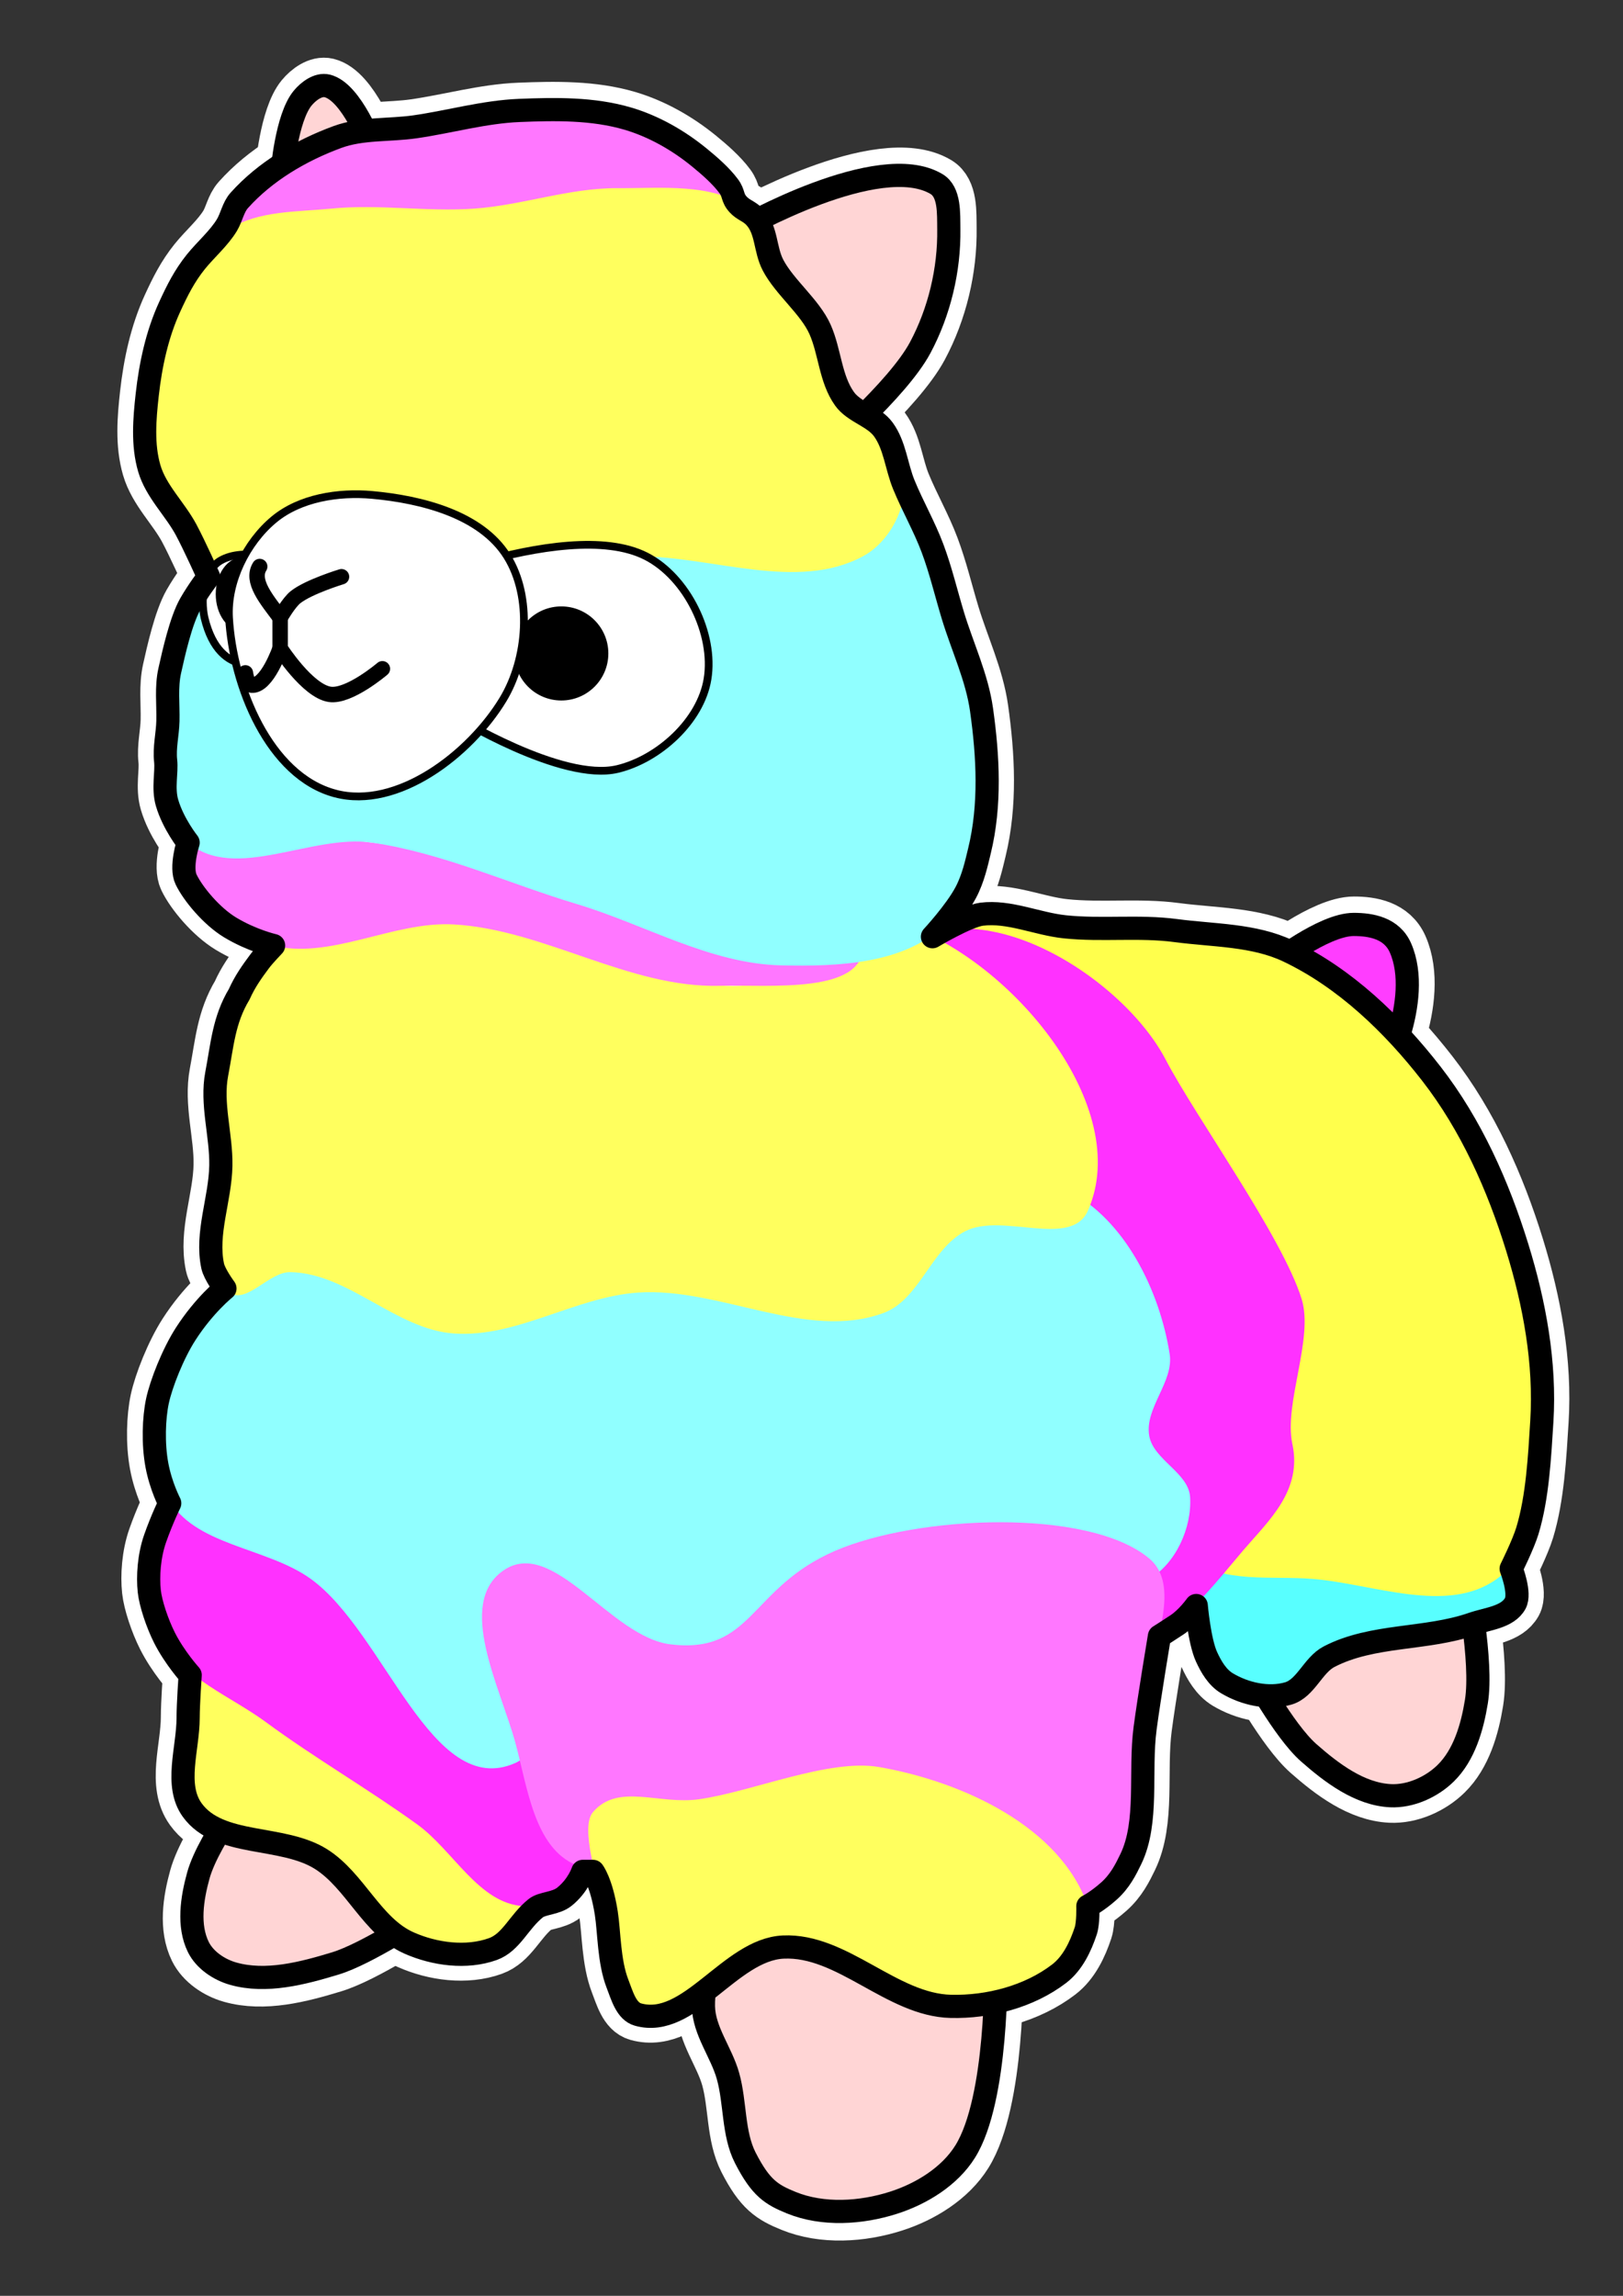 <?xml version="1.0" encoding="UTF-8" standalone="no"?>
<svg
   xmlns:dc="http://purl.org/dc/elements/1.1/"
   xmlns:cc="http://creativecommons.org/ns#"
   xmlns:rdf="http://www.w3.org/1999/02/22-rdf-syntax-ns#"
   xmlns:svg="http://www.w3.org/2000/svg"
   xmlns="http://www.w3.org/2000/svg"
   xmlns:sodipodi="http://sodipodi.sourceforge.net/DTD/sodipodi-0.dtd"
   xmlns:inkscape="http://www.inkscape.org/namespaces/inkscape"
   width="210mm"
   height="297mm"
   viewBox="0 0 210 297"
   version="1.1"
   id="svg8"
   inkscape:version="1.0 (4035a4fb49, 2020-05-01)"
   sodipodi:docname="llama.svg">
  <rect x="0" y="0" width="210" height="297" fill="#333333" stroke="none"/>
  <defs
     id="defs2" />
  <sodipodi:namedview
     id="base"
     pagecolor="#ffffff"
     bordercolor="#666666"
     borderopacity="1.0"
     inkscape:pageopacity="0.0"
     inkscape:pageshadow="2"
     inkscape:zoom="0.7"
     inkscape:cx="521.54542"
     inkscape:cy="545.8364"
     inkscape:document-units="mm"
     inkscape:current-layer="layer1"
     inkscape:document-rotation="0"
     showgrid="true"
     inkscape:window-width="1898"
     inkscape:window-height="1020"
     inkscape:window-x="0"
     inkscape:window-y="0"
     inkscape:window-maximized="0">
    <inkscape:grid
       type="xygrid"
       id="grid847" />
  </sodipodi:namedview>
  <g
     inkscape:label="Warstwa 1"
     inkscape:groupmode="layer"
     id="layer1">
    <path
       sodipodi:nodetypes="caaaacc"
       id="path863-1"
       d="m 161.925,216.165 c 0,0 4.176,7.738 7.408,10.583 2.991,2.633 6.604,5.364 10.583,5.556 2.568,0.124 5.309,-1.109 7.144,-2.91 2.396,-2.353 3.431,-5.945 3.969,-9.26 0.851,-5.241 -1.323,-15.875 -1.323,-15.875 z"
       style="fill:#ffd5d5;stroke:#ffffff;stroke-width:7;stroke-linecap:butt;stroke-linejoin:miter;stroke-miterlimit:4;stroke-dasharray:none;stroke-opacity:1" />
    <path
       sodipodi:nodetypes="cascc"
       id="path913-8"
       d="m 164.609,124.77 c 0,0 6.639,-5.292 10.583,-5.292 2.254,0 4.922,0.472 6.048,3.024 2.985,6.765 -2.486,17.463 -2.646,15.875 z"
       style="fill:#ff3dff;fill-opacity:1;stroke:#ffffff;stroke-width:7;stroke-linecap:butt;stroke-linejoin:miter;stroke-miterlimit:4;stroke-dasharray:none;stroke-opacity:1" />
    <g
       style="stroke:#ffffff"
       id="g978">
      <path
         style="fill:#ffd5d5;stroke:#ffffff;stroke-width:7;stroke-linecap:butt;stroke-linejoin:miter;stroke-miterlimit:4;stroke-dasharray:none;stroke-opacity:1"
         d="m 97.138,240.242 c 0,0 -6.215,12.746 -6.085,19.579 0.06,3.179 2.315,5.934 3.175,8.996 0.977,3.476 0.635,7.454 2.242,10.597 2,3.911 3.391,4.762 5.96,5.807 4.085,1.661 9.03,1.346 13.229,0 3.612,-1.158 7.252,-3.396 9.26,-6.615 4.26,-6.827 3.969,-23.812 3.969,-23.812 z"
         id="path861-5"
         sodipodi:nodetypes="caasaaacc" />
      <path
         style="fill:#ffd5d5;stroke:#ffffff;stroke-width:7;stroke-linecap:butt;stroke-linejoin:miter;stroke-miterlimit:4;stroke-dasharray:none;stroke-opacity:1"
         d="m 33.337,229.658 c 0,0 -6.565,8.273 -7.938,13.229 -0.824,2.975 -1.368,6.493 0,9.26 0.836,1.692 2.682,2.924 4.498,3.44 4.263,1.21 8.989,-0.033 13.229,-1.323 4.114,-1.252 11.377,-6.085 11.377,-6.085 z"
         id="path859-8"
         sodipodi:nodetypes="caaaacc" />
      <g
         style="stroke:#ffffff"
         id="g970">
        <path
           sodipodi:nodetypes="caacc"
           id="path853-2"
           d="m 48.154,18.95 c 0,0 -2.632,-7.167 -5.821,-7.938 -1.15,-0.278 -2.423,0.674 -3.175,1.588 -2.095,2.543 -2.646,9.525 -2.646,9.525 z"
           style="fill:#ffd5d5;stroke:#ffffff;stroke-width:7;stroke-linecap:butt;stroke-linejoin:miter;stroke-miterlimit:4;stroke-dasharray:none;stroke-opacity:1" />
        <path
           sodipodi:nodetypes="caaacc"
           id="path851-6"
           d="m 95.879,29.534 c 0,0 17.948,-10.284 25.4,-5.821 1.725,1.033 1.558,3.81 1.587,5.821 0.077,5.262 -1.222,10.706 -3.704,15.346 -2.944,5.504 -12.7,13.758 -12.7,13.758 z"
           style="fill:#ffd5d5;stroke:#ffffff;stroke-width:7;stroke-linecap:butt;stroke-linejoin:miter;stroke-miterlimit:4;stroke-dasharray:none;stroke-opacity:1" />
        <g
           style="fill:#ffffff;stroke:#ffffff"
           id="g1001">
          <path
             style="fill:#ffffff;stroke:#ffffff;stroke-width:7;stroke-linecap:round;stroke-linejoin:round;stroke-miterlimit:4;stroke-dasharray:none;stroke-opacity:1"
             d="m 33.572,124.265 c 0.54,-0.726 1.799,-2.034 1.799,-2.034 0,0 -2.789,-0.626 -5.643,-2.353 -2.365,-1.431 -4.776,-4.313 -5.681,-6.197 -0.765,-1.592 0.265,-4.763 0.265,-4.763 0,0 -1.929,-2.417 -2.727,-5.146 -0.555,-1.898 -0.016,-3.946 -0.183,-5.437 -0.191,-1.704 0.255,-3.433 0.294,-5.159 0.049,-2.185 -0.235,-4.364 0.235,-6.483 0.516,-2.323 1.456,-6.531 2.674,-8.659 1.029,-1.797 2.353,-3.512 2.353,-3.512 0,0 -1.846,-4.105 -2.91,-6.085 -1.461,-2.718 -3.898,-4.976 -4.763,-7.938 -0.89,-3.049 -0.617,-6.368 -0.265,-9.525 0.435,-3.89 1.276,-7.82 2.91,-11.377 0.978,-2.129 1.903,-3.978 3.38,-5.818 1.239,-1.542 3.023,-3.078 4.028,-4.765 0.605,-1.017 0.798,-2.294 1.587,-3.175 3.363,-3.754 7.97,-6.464 12.7,-8.202 3.173,-1.166 6.708,-0.84 10.054,-1.323 4.506,-0.65 8.945,-1.934 13.494,-2.117 4.684,-0.188 9.526,-0.266 14.023,1.058 3.369,0.992 6.54,2.806 9.26,5.027 1.28,1.045 2.809,2.37 3.797,3.711 0.733,0.995 0.401,1.47 1.231,2.375 0.674,0.735 1.404,0.845 2.117,1.588 1.621,1.689 1.302,4.182 2.397,6.269 1.489,2.838 4.773,5.375 6.07,8.283 1.295,2.904 1.325,6.409 3.175,8.996 1.242,1.736 3.772,2.242 5.027,3.969 1.493,2.054 1.682,4.795 2.646,7.144 1.139,2.775 2.65,5.394 3.704,8.202 1.069,2.847 1.762,5.821 2.646,8.731 1.232,4.058 3.11,7.972 3.704,12.171 0.852,6.026 1.177,12.343 -0.265,18.256 -0.375,1.54 -0.804,3.576 -1.783,5.413 -1.336,2.506 -4.302,5.699 -4.302,5.699 0,0 4.496,-2.675 6.35,-2.91 3.582,-0.455 7.185,1.255 10.792,1.63 4.792,0.498 9.588,-0.144 14.344,0.487 4.887,0.649 10.1,0.527 14.552,2.646 7.342,3.495 13.532,9.454 18.521,15.875 5.13,6.603 8.645,14.5 11.113,22.49 2.234,7.234 3.647,14.933 3.175,22.49 -0.282,4.518 -0.551,9.812 -1.867,14.14 -0.544,1.789 -2.102,4.91 -2.102,4.91 0,0 1.259,3.176 0.529,4.498 -0.992,1.796 -3.619,1.972 -5.556,2.646 -5.982,2.079 -12.9,1.316 -18.521,4.233 -2.106,1.093 -3.014,4.098 -5.292,4.763 -2.575,0.751 -5.637,0.057 -7.938,-1.323 -1.241,-0.744 -2.047,-2.123 -2.646,-3.44 -0.93,-2.047 -1.323,-6.615 -1.323,-6.615 0,0 -1.128,1.59 -2.479,2.493 -1.061,0.709 -2.283,1.476 -2.283,1.476 0,0 -1.325,7.925 -1.852,11.906 -0.745,5.629 0.469,12.138 -1.852,16.933 -0.653,1.349 -1.403,2.863 -2.84,4.14 -1.553,1.381 -2.716,1.945 -2.716,1.945 0,0 0.068,2.166 -0.265,3.175 -0.683,2.069 -1.712,4.23 -3.44,5.556 -3.873,2.974 -9.142,4.347 -14.023,4.233 -7.669,-0.179 -14.034,-8.038 -21.696,-7.673 -6.897,0.328 -12.138,10.599 -18.785,8.731 -1.531,-0.43 -2.067,-2.488 -2.646,-3.969 -1.126,-2.879 -1.069,-6.702 -1.457,-9.158 -0.638,-4.037 -1.718,-5.394 -1.718,-5.394 h -1.323 c 0,0 -0.594,1.851 -2.381,3.281 -1.133,0.906 -2.849,0.797 -3.704,1.481 -2.205,1.764 -3.148,4.429 -5.556,5.292 -3.413,1.223 -7.533,0.676 -10.848,-0.794 -4.79,-2.124 -6.945,-8.052 -11.377,-10.848 -5.029,-3.172 -13.187,-1.53 -16.669,-6.35 -2.326,-3.22 -0.535,-7.934 -0.529,-11.906 0.003,-1.854 0.265,-5.556 0.265,-5.556 0,0 -2.003,-2.215 -3.316,-4.81 -0.945,-1.868 -1.807,-4.461 -1.976,-6.038 -0.205,-1.91 -0.037,-4.554 0.756,-6.813 0.885,-2.522 1.89,-4.564 1.89,-4.564 0,0 -1.148,-2.185 -1.658,-4.919 -0.519,-2.778 -0.397,-6.121 0.071,-8.311 0.479,-2.243 2.006,-6.118 3.651,-8.675 2.412,-3.748 5.08,-5.877 5.08,-5.877 0,0 -1.358,-1.829 -1.587,-2.91 -0.899,-4.242 0.978,-8.629 1.058,-12.965 0.074,-3.972 -1.279,-8.005 -0.529,-11.906 0.713,-3.708 0.9,-6.95 2.91,-10.289 0.729,-1.637 1.648,-2.922 2.647,-4.264 z"
             id="path944-5"
             sodipodi:nodetypes="acsscssssscaaasssaaaaassssssaaaaaasscsssaaasscaaaaaacscasscaaaaaasccssaaaaacssscssscaascaa" />
        </g>
      </g>
    </g>
    <path
       style="fill:#ffd5d5;stroke:#000000;stroke-width:3;stroke-linecap:butt;stroke-linejoin:miter;stroke-miterlimit:4;stroke-dasharray:none;stroke-opacity:1"
       d="m 161.925,216.164 c 0,0 4.176,7.738 7.408,10.583 2.991,2.633 6.604,5.364 10.583,5.556 2.568,0.124 5.309,-1.109 7.144,-2.91 2.396,-2.353 3.431,-5.945 3.969,-9.26 0.851,-5.241 -1.323,-15.875 -1.323,-15.875 z"
       id="path863"
       sodipodi:nodetypes="caaaacc" />
    <path
       style="fill:#ff3dff;stroke:#000000;stroke-width:3;stroke-linecap:butt;stroke-linejoin:miter;stroke-opacity:1;stroke-miterlimit:4;stroke-dasharray:none;fill-opacity:1"
       d="m 164.571,124.883 c 0,0 6.639,-5.292 10.583,-5.292 2.254,0 4.922,0.472 6.048,3.024 2.985,6.765 -2.486,17.463 -2.646,15.875 z"
       id="path913"
       sodipodi:nodetypes="cascc" />
    <path
       style="fill:#58ffff;stroke:none;stroke-width:0.265px;stroke-linecap:butt;stroke-linejoin:miter;stroke-opacity:1;fill-opacity:1"
       d="m 166.687,219.075 c -3.001,0.694 -6.699,-0.064 -8.996,-2.117 -1.955,-1.748 -2.028,-4.86 -2.646,-7.408 -0.629,-2.594 -2.817,-5.929 -1.058,-7.938 8.714,-9.953 28.434,-6.955 39.688,0 1.678,1.037 3.269,3.421 2.646,5.292 -0.748,2.245 -4.128,2.362 -6.35,3.175 -5.625,2.058 -12.1,1.565 -17.463,4.233 -2.244,1.117 -3.378,4.198 -5.821,4.762 z"
       id="path911"
       sodipodi:nodetypes="aaaaaaaaa" />
    <path
       style="fill:#ffff4c;stroke:none;stroke-width:0.265px;stroke-linecap:butt;stroke-linejoin:miter;stroke-opacity:1;fill-opacity:1"
       d="m 153.987,201.612 c 4.247,3.278 10.529,2.203 15.875,2.646 7.91,0.655 17.373,4.641 23.812,1e-5 4.525,-3.261 4.821,-10.317 5.292,-15.875 0.98,-11.559 -0.57,-23.8 -5.292,-34.396 -5.102,-11.45 -12.967,-22.82 -23.812,-29.104 -9.284,-5.379 -21.057,-4.407 -31.75,-5.292 -5.274,-0.436 -11.374,-2.782 -15.875,0 -1.678,1.037 -2.604,3.32 -2.646,5.292 -0.592,28.022 12.206,59.605 34.396,76.729 z"
       id="path909"
       sodipodi:nodetypes="aaaaaaaaaa" />
    <path
       style="fill:#ffd5d5;stroke:#000000;stroke-width:3;stroke-linecap:butt;stroke-linejoin:miter;stroke-opacity:1;stroke-miterlimit:4;stroke-dasharray:none"
       d="m 95.779,29.633 c 0,0 17.948,-10.284 25.4,-5.821 1.725,1.033 1.558,3.81 1.587,5.821 0.077,5.262 -1.222,10.706 -3.704,15.346 -2.944,5.504 -12.7,13.758 -12.7,13.758 z"
       id="path851"
       sodipodi:nodetypes="caaacc" />
    <path
       style="fill:#ffd5d5;stroke:#000000;stroke-width:3;stroke-linecap:butt;stroke-linejoin:miter;stroke-opacity:1;stroke-miterlimit:4;stroke-dasharray:none"
       d="m 48.154,19.05 c 0,0 -2.632,-7.167 -5.821,-7.938 -1.15,-0.278 -2.423,0.674 -3.175,1.587 -2.095,2.543 -2.646,9.525 -2.646,9.525 z"
       id="path853"
       sodipodi:nodetypes="caacc" />
    <path
       style="fill:#ffd5d5;stroke:#000000;stroke-width:3;stroke-linecap:butt;stroke-linejoin:miter;stroke-opacity:1;stroke-miterlimit:4;stroke-dasharray:none"
       d="m 33.602,229.394 c 0,0 -6.565,8.273 -7.938,13.229 -0.824,2.975 -1.368,6.493 0,9.26 0.836,1.692 2.682,2.924 4.498,3.44 4.263,1.21 8.989,-0.033 13.229,-1.323 4.114,-1.252 11.377,-6.085 11.377,-6.085 z"
       id="path859"
       sodipodi:nodetypes="caaaacc" />
    <path
       style="fill:#ffff5e;stroke:none;stroke-width:0.265px;stroke-linecap:butt;stroke-linejoin:miter;stroke-opacity:1;fill-opacity:1"
       d="m 26.987,212.196 c -3.238,1.655 -2.202,6.974 -2.646,10.583 -0.431,3.501 -1.942,7.638 1e-6,10.583 3.697,5.607 12.959,4.172 18.521,7.938 4.131,2.797 5.974,8.674 10.583,10.583 3.259,1.35 7.473,1.665 10.583,0 2.804,-1.5 5.68,-4.781 5.292,-7.938 -1.602,-13.013 -17.99,-19.503 -29.104,-26.458 -4.026,-2.519 -9,-7.454 -13.229,-5.292 z"
       id="path903"
       sodipodi:nodetypes="aaaaaaaaa" />
    <path
       style="fill:#ffd5d5;stroke:#000000;stroke-width:3;stroke-linecap:butt;stroke-linejoin:miter;stroke-opacity:1;stroke-miterlimit:4;stroke-dasharray:none"
       d="m 97.102,239.977 c 0,0 -6.215,12.746 -6.085,19.579 0.06,3.179 2.315,5.934 3.175,8.996 0.977,3.476 0.635,7.454 2.242,10.597 2,3.911 3.391,4.762 5.96,5.807 4.085,1.661 9.03,1.346 13.229,0 3.612,-1.158 7.252,-3.396 9.26,-6.615 4.26,-6.827 3.969,-23.812 3.969,-23.812 z"
       id="path861"
       sodipodi:nodetypes="caasaaacc" />
    <path
       style="fill:#ff31ff;stroke:none;stroke-width:0.265;stroke-linecap:butt;stroke-linejoin:miter;stroke-opacity:1;fill-opacity:1;stroke-miterlimit:4;stroke-dasharray:none"
       d="m 24.342,193.675 c -1.978,0.265 -3.538,2.363 -4.233,4.233 -1.663,4.477 -1.168,10.063 1.058,14.287 2.633,4.996 8.681,7.236 13.229,10.583 6.344,4.669 13.191,8.621 19.579,13.229 4.692,3.385 7.982,10.25 13.758,10.583 3.08,0.178 7.109,-1.79 7.937,-4.763 2.732,-9.805 -7.207,-19.675 -14.287,-26.988 C 51.491,204.625 38.437,191.787 24.342,193.675 Z"
       id="path899"
       sodipodi:nodetypes="aaaaaaaaa" />
    <path
       style="fill:#ff31ff;stroke:none;stroke-width:0.265px;stroke-linecap:butt;stroke-linejoin:miter;stroke-opacity:1;fill-opacity:1"
       d="m 116.417,123.296 c 2.206,-3.719 8.481,-3.594 12.7,-2.646 8.846,1.987 18.067,9.462 21.696,16.404 3.924,7.507 15.048,22.838 17.597,30.957 1.614,5.143 -2.32,13.539 -1.192,18.784 1.302,6.058 -3.067,9.92 -6.35,13.758 -4.547,5.316 -10.877,14.001 -17.462,11.642 -29.154,-10.445 -42.786,-62.264 -26.988,-88.9 z"
       id="path907"
       sodipodi:nodetypes="aasssaaa" />
    <path
       style="fill:#90ffff;stroke:none;stroke-width:0.265px;stroke-linecap:butt;stroke-linejoin:miter;stroke-opacity:1;fill-opacity:1"
       d="m 66.675,228.071 c -10.839,4.827 -16.843,-16.861 -26.458,-23.812 -5.762,-4.166 -15.263,-4.263 -18.521,-10.583 -3.249,-6.303 -1.329,-14.969 2.117,-21.167 2.811,-5.057 8.358,-8.506 13.758,-10.583 31.377,-12.07 70.519,-23.064 100.542,-7.938 7.43,3.744 11.93,12.949 13.229,21.167 0.568,3.592 -3.266,7 -2.646,10.583 0.543,3.133 5.094,4.764 5.292,7.938 0.245,3.937 -1.865,8.631 -5.292,10.583 -10.755,6.128 -24.956,-5.322 -37.042,-2.646 -8.865,1.963 -14.734,13.032 -23.812,13.229 -7.886,0.171 -14.456,-14.73 -21.167,-10.583 -6.752,4.173 7.251,20.583 -1e-6,23.812 z"
       id="path893"
       sodipodi:nodetypes="aaaaaaaaaaaaaa" />
    <path
       style="fill:#ffff5e;stroke:none;stroke-width:0.265px;stroke-linecap:butt;stroke-linejoin:miter;stroke-opacity:1;fill-opacity:1"
       d="m 29.633,167.217 c -4.403,-2.956 -0.882,-10.575 -1.058,-15.875 -0.17,-5.112 -1.34,-10.409 -1e-6,-15.346 1.554,-5.722 3.905,-12.305 8.996,-15.346 8.334,-4.978 19.46,-2.172 29.104,-1.058 9.989,1.153 19.059,8.403 29.104,7.938 7.527,-0.348 14.015,-10.31 21.167,-7.938 13.932,4.622 29.76,23.622 23.812,37.042 -2.174,4.905 -11.105,0.191 -15.875,2.646 -4.436,2.283 -5.899,8.867 -10.583,10.583 -9.972,3.653 -21.154,-3.365 -31.75,-2.646 -8.112,0.551 -15.701,5.861 -23.812,5.292 -7.517,-0.527 -13.633,-7.798 -21.167,-7.938 -2.788,-0.052 -5.622,4.2 -7.938,2.646 z"
       id="path891"
       sodipodi:nodetypes="aaaaaaaaaaaaaa" />
    <path
       style="fill:#ff77ff;stroke:none;stroke-width:0.265px;stroke-linecap:butt;stroke-linejoin:miter;stroke-opacity:1;fill-opacity:1"
       d="m 48.154,109.008 c -7.89,-0.866 -18.2,-5.613 -23.812,0 -1.247,1.247 -0.789,3.714 1e-6,5.292 1.972,3.944 6.329,6.777 10.583,7.938 7.705,2.103 15.84,-3.109 23.812,-2.646 11.747,0.683 22.633,8.24 34.396,7.938 6.419,-0.165 18.78,1.124 18.521,-5.292 -0.546,-13.48 -26.487,-5.151 -39.687,-7.938 -7.956,-1.679 -15.73,-4.404 -23.813,-5.292 z"
       id="path889"
       sodipodi:nodetypes="aaaaaaaaa" />
    <path
       style="fill:#90ffff;stroke:none;stroke-width:0.265px;stroke-linecap:butt;stroke-linejoin:miter;stroke-opacity:1;fill-opacity:1"
       d="m 64.029,69.321 c -12.324,1.918 -27.642,-2.906 -37.042,5.292 -4.839,4.22 -4.929,12.11 -5.292,18.521 -0.303,5.356 -1.448,12.407 2.646,15.875 6.056,5.131 15.959,-1.153 23.812,0 9.11,1.337 17.639,5.292 26.458,7.938 8.819,2.646 17.253,7.724 26.458,7.938 7.271,0.169 16.024,-0.149 21.167,-5.292 5.143,-5.143 5.292,-13.894 5.292,-21.167 0,-7.273 -2.813,-14.329 -5.292,-21.167 -2.071,-5.711 -2.54,-13.617 -7.938,-16.404 -15.099,-7.796 -33.48,5.854 -50.271,8.467 z"
       id="path887"
       sodipodi:nodetypes="aaaaaaaaaaaa" />
    <path
       style="fill:#ff77ff;stroke:none;stroke-width:0.265px;stroke-linecap:butt;stroke-linejoin:miter;stroke-opacity:1;fill-opacity:1"
       d="m 29.633,32.279 c -3.23,-4.632 5.748,-10.311 10.583,-13.229 3.998,-2.413 9.152,-1.874 13.758,-2.646 4.92,-0.824 9.828,-2.162 14.817,-2.117 5.538,0.05 11.672,-0.233 16.404,2.646 5.063,3.081 14.034,9.469 10.583,14.287 -2.696,3.764 -8.625,-3.748 -13.229,-4.233 -8.815,-0.929 -17.606,2.204 -26.458,2.646 -6.166,0.308 -12.427,-0.989 -18.521,0 -2.753,0.447 -6.342,4.934 -7.938,2.646 z"
       id="path881"
       sodipodi:nodetypes="aaaaaaaaaa" />
    <path
       style="fill:#ffff5e;stroke:none;stroke-width:0.265px;stroke-linecap:butt;stroke-linejoin:miter;stroke-opacity:1;fill-opacity:1"
       d="m 53.446,66.675 c -8.54,-1.586 -15.47,13.003 -23.812,10.583 -3.054,-0.886 -3.696,-5.187 -5.292,-7.937 -1.98,-3.411 -4.66,-6.69 -5.292,-10.583 -0.999,-6.156 0.259,-12.759 2.646,-18.521 1.688,-4.074 4.207,-8.232 7.938,-10.583 3.805,-2.398 8.754,-2.203 13.229,-2.646 6.144,-0.608 12.363,0.438 18.521,0 6.221,-0.442 12.285,-2.687 18.521,-2.646 5.713,0.037 12.321,-0.725 16.933,2.646 2.229,1.629 2.301,5.03 3.704,7.408 1.74,2.95 4.294,5.401 5.821,8.467 1.243,2.497 1.18,5.565 2.646,7.938 1.311,2.122 3.98,3.17 5.292,5.292 1.466,2.372 3.016,5.173 2.646,7.938 -0.422,3.152 -2.488,6.437 -5.292,7.938 -8.553,4.578 -19.403,0 -29.104,0 -7.938,0 -16.479,3.038 -23.812,0 -2.305,-0.955 -2.839,-4.836 -5.292,-5.292 z"
       id="path885"
       sodipodi:nodetypes="aaaaaaaaaaaaaaaaaaa" />
    <path
       style="fill:#ff77ff;stroke:none;stroke-width:0.265px;stroke-linecap:butt;stroke-linejoin:miter;stroke-opacity:1;fill-opacity:1"
       d="m 122.237,238.654 c 6.174,2.646 12.472,10.858 18.521,7.938 9.055,-4.372 6.603,-19.137 7.938,-29.104 0.702,-5.245 4.059,-12.48 0,-15.875 -7.875,-6.587 -30.061,-5.584 -40.676,-0.973 -11.064,4.805 -10.61,13.346 -21.236,12.086 -7.843,-0.93 -15.241,-14.077 -21.696,-9.525 -6.07,4.28 -0.376,15.062 1.587,22.225 1.564,5.706 2.441,13.685 7.938,15.875 9.59,3.821 18.785,-10.873 29.104,-10.583 6.714,0.188 12.347,5.292 18.521,7.938 z"
       id="path901"
       sodipodi:nodetypes="aaasssaaaaa" />
    <path
       style="fill:#ffff5e;stroke:none;stroke-width:0.265px;stroke-linecap:butt;stroke-linejoin:miter;stroke-opacity:1;fill-opacity:1"
       d="m 76.729,234.421 c -1.723,2.008 0.616,8.895 1.587,13.229 0.976,4.354 0.141,10.921 4.233,12.7 6.225,2.707 11.742,-8.104 18.521,-8.467 8.355,-0.448 15.449,8.183 23.812,7.938 4.747,-0.14 9.971,-1.836 13.229,-5.292 1.913,-2.029 3.551,-5.3 2.646,-7.938 -3.509,-10.226 -16.102,-16.086 -26.987,-17.992 -6.495,-1.137 -16.396,3.175 -23.293,4.159 -5.236,0.747 -10.489,-2.137 -13.749,1.662 z"
       id="path905"
       sodipodi:nodetypes="saaaaaasss" />
    <g
       id="g942"
       transform="translate(-4.763,-15.346)">
      <g
         id="g930">
        <g
           id="g923">
          <path
             sodipodi:nodetypes="caaacaccc"
             id="path857"
             d="m 63.5,107.95 c 0,0 13.953,8.611 21.167,6.879 5.336,-1.281 10.763,-6.225 11.642,-11.642 0.948,-5.84 -2.669,-13.184 -7.938,-15.875 -10.666,-5.447 -35.454,5.821 -35.454,5.821 0,0 -13.693,-8.617 -19.579,-5.292 -2.236,1.263 -2.665,4.899 -2.117,7.408 2.012,8.444 8.351,5.638 8.782,5.735 8.459,2.249 23.497,6.965 23.497,6.965 z"
             style="fill:#ffffff;stroke:#000000;stroke-width:1;stroke-linecap:butt;stroke-linejoin:miter;stroke-opacity:1;stroke-miterlimit:4;stroke-dasharray:none" />
          <ellipse
             ry="4.63"
             rx="3.307"
             cy="92.207"
             cx="36.116"
             id="path879"
             style="fill:#000000;fill-opacity:1;stroke:#000000;stroke-width:0.265;stroke-linecap:round;stroke-linejoin:round;stroke-miterlimit:4;stroke-dasharray:none;stroke-opacity:1" />
          <circle
             r="5.953"
             cy="99.88"
             cx="77.391"
             id="path877"
             style="fill:#000000;fill-opacity:1;stroke:#000000;stroke-width:0.265;stroke-linecap:round;stroke-linejoin:round;stroke-miterlimit:4;stroke-dasharray:none;stroke-opacity:1" />
        </g>
        <path
           style="fill:#ffffff;stroke:#000000;stroke-width:1;stroke-linecap:butt;stroke-linejoin:miter;stroke-opacity:1;stroke-miterlimit:4;stroke-dasharray:none"
           d="m 48.154,118.004 c 8.018,2.115 17.404,-5.076 21.696,-12.171 3.197,-5.284 3.798,-13.281 0.529,-18.521 -3.384,-5.425 -11.095,-7.358 -17.462,-7.938 -4.346,-0.396 -9.343,0.387 -12.7,3.175 -3.583,2.975 -6.086,8.051 -5.821,12.7 0.505,8.849 5.188,20.494 13.758,22.754 z"
           id="path849"
           sodipodi:nodetypes="aaaaaaa" />
      </g>
      <g
         id="g918">
        <path
           style="fill:none;stroke:#000000;stroke-width:2;stroke-linecap:round;stroke-linejoin:round;stroke-miterlimit:4;stroke-dasharray:none;stroke-opacity:1"
           d="m 38.365,88.635 c -1.164,1.864 0.89,4.264 2.646,6.615 0,0 1.122,-1.959 1.984,-2.646 1.698,-1.353 5.953,-2.646 5.953,-2.646"
           id="path867"
           sodipodi:nodetypes="ccac" />
        <path
           style="fill:none;stroke:#000000;stroke-width:2;stroke-linecap:round;stroke-linejoin:round;stroke-miterlimit:4;stroke-dasharray:none;stroke-opacity:1"
           d="m 41.01,95.25 v 3.969 c 0,0 3.537,5.524 6.426,5.953 2.494,0.37 6.804,-3.307 6.804,-3.307"
           id="path869"
           sodipodi:nodetypes="ccac" />
        <path
           style="fill:none;stroke:#000000;stroke-width:2;stroke-linecap:round;stroke-linejoin:round;stroke-miterlimit:4;stroke-dasharray:none;stroke-opacity:1"
           d="m 36.512,102.394 c 0,0 0.205,1.529 0.794,1.587 2.001,0.198 3.704,-4.763 3.704,-4.763"
           id="path875"
           sodipodi:nodetypes="cac" />
      </g>
    </g>
    <path
       style="fill:none;stroke:#000000;stroke-width:3;stroke-linecap:round;stroke-linejoin:round;stroke-miterlimit:4;stroke-dasharray:none;stroke-opacity:1"
       d="m 33.602,124.354 c 0.54,-0.726 1.799,-2.034 1.799,-2.034 0,0 -2.789,-0.626 -5.643,-2.353 -2.365,-1.431 -4.776,-4.313 -5.681,-6.197 -0.765,-1.592 0.265,-4.763 0.265,-4.763 0,0 -1.929,-2.417 -2.727,-5.146 -0.555,-1.898 -0.016,-3.946 -0.183,-5.437 -0.191,-1.704 0.255,-3.433 0.294,-5.159 0.049,-2.185 -0.235,-4.365 0.235,-6.483 0.516,-2.323 1.456,-6.531 2.674,-8.659 C 25.663,76.328 26.988,74.612 26.988,74.612 c 0,0 -1.846,-4.105 -2.91,-6.085 -1.461,-2.718 -3.898,-4.976 -4.763,-7.938 -0.89,-3.049 -0.617,-6.368 -0.265,-9.525 0.435,-3.89 1.277,-7.82 2.91,-11.377 0.978,-2.129 1.903,-3.978 3.38,-5.818 1.239,-1.542 3.023,-3.078 4.028,-4.765 0.605,-1.017 0.798,-2.294 1.587,-3.175 3.363,-3.754 7.97,-6.464 12.7,-8.202 3.173,-1.166 6.708,-0.84 10.054,-1.323 4.506,-0.65 8.944,-1.934 13.494,-2.117 4.684,-0.188 9.526,-0.266 14.023,1.058 3.369,0.992 6.54,2.806 9.26,5.027 1.28,1.045 2.809,2.37 3.797,3.711 0.733,0.995 0.401,1.47 1.231,2.375 0.674,0.735 1.404,0.845 2.117,1.588 1.621,1.689 1.302,4.182 2.397,6.269 1.489,2.838 4.773,5.375 6.07,8.283 1.295,2.904 1.325,6.409 3.175,8.996 1.242,1.736 3.772,2.242 5.027,3.969 1.493,2.054 1.682,4.795 2.646,7.144 1.139,2.775 2.65,5.394 3.704,8.202 1.069,2.847 1.762,5.821 2.646,8.731 1.232,4.058 3.11,7.972 3.704,12.171 0.852,6.026 1.177,12.343 -0.265,18.256 -0.375,1.54 -0.804,3.576 -1.783,5.413 -1.336,2.506 -4.302,5.699 -4.302,5.699 0,0 4.496,-2.675 6.35,-2.91 3.582,-0.455 7.185,1.255 10.792,1.63 4.792,0.498 9.588,-0.144 14.344,0.487 4.887,0.649 10.1,0.527 14.552,2.646 7.342,3.495 13.532,9.454 18.521,15.875 5.13,6.603 8.645,14.5 11.113,22.49 2.234,7.234 3.647,14.933 3.175,22.49 -0.282,4.518 -0.551,9.812 -1.867,14.14 -0.544,1.789 -2.102,4.91 -2.102,4.91 0,0 1.259,3.176 0.529,4.498 -0.992,1.796 -3.619,1.972 -5.556,2.646 -5.982,2.079 -12.9,1.316 -18.521,4.233 -2.106,1.093 -3.014,4.098 -5.292,4.763 -2.575,0.751 -5.637,0.057 -7.938,-1.323 -1.241,-0.744 -2.047,-2.123 -2.646,-3.44 -0.93,-2.047 -1.323,-6.615 -1.323,-6.615 0,0 -1.128,1.59 -2.479,2.493 -1.061,0.709 -2.283,1.476 -2.283,1.476 0,0 -1.325,7.925 -1.852,11.906 -0.745,5.629 0.469,12.138 -1.852,16.933 -0.653,1.349 -1.403,2.863 -2.84,4.14 -1.553,1.381 -2.716,1.945 -2.716,1.945 0,0 0.068,2.166 -0.265,3.175 -0.683,2.069 -1.712,4.23 -3.44,5.556 -3.873,2.974 -9.142,4.347 -14.023,4.233 -7.669,-0.179 -14.034,-8.038 -21.696,-7.673 -6.897,0.328 -12.138,10.599 -18.785,8.731 -1.531,-0.43 -2.067,-2.488 -2.646,-3.969 -1.126,-2.879 -1.069,-6.702 -1.457,-9.158 -0.638,-4.037 -1.718,-5.394 -1.718,-5.394 H 75.406 c 0,0 -0.594,1.851 -2.381,3.281 -1.133,0.906 -2.849,0.797 -3.704,1.481 -2.205,1.764 -3.148,4.429 -5.556,5.292 -3.413,1.223 -7.533,0.676 -10.848,-0.794 -4.79,-2.124 -6.945,-8.052 -11.377,-10.848 -5.029,-3.172 -13.187,-1.53 -16.669,-6.35 -2.326,-3.22 -0.535,-7.934 -0.529,-11.906 0.003,-1.854 0.265,-5.556 0.265,-5.556 0,0 -2.003,-2.215 -3.316,-4.81 -0.945,-1.868 -1.807,-4.461 -1.976,-6.038 -0.205,-1.91 -0.037,-4.554 0.756,-6.813 0.885,-2.522 1.89,-4.564 1.89,-4.564 0,0 -1.148,-2.185 -1.658,-4.919 -0.519,-2.778 -0.397,-6.121 0.071,-8.311 0.479,-2.243 2.006,-6.118 3.651,-8.675 2.412,-3.748 5.08,-5.877 5.08,-5.877 0,0 -1.358,-1.829 -1.588,-2.91 -0.899,-4.242 0.978,-8.629 1.058,-12.965 0.074,-3.972 -1.279,-8.005 -0.529,-11.906 0.713,-3.708 0.9,-6.95 2.91,-10.289 0.729,-1.637 1.648,-2.922 2.647,-4.264 z"
       id="path944"
       sodipodi:nodetypes="acsscssssscaaasssaaaaassssssaaaaaasscsssaaasscaaaaaacscasscaaaaaasccssaaaaacssscssscaascaa" />
  </g>
</svg>

